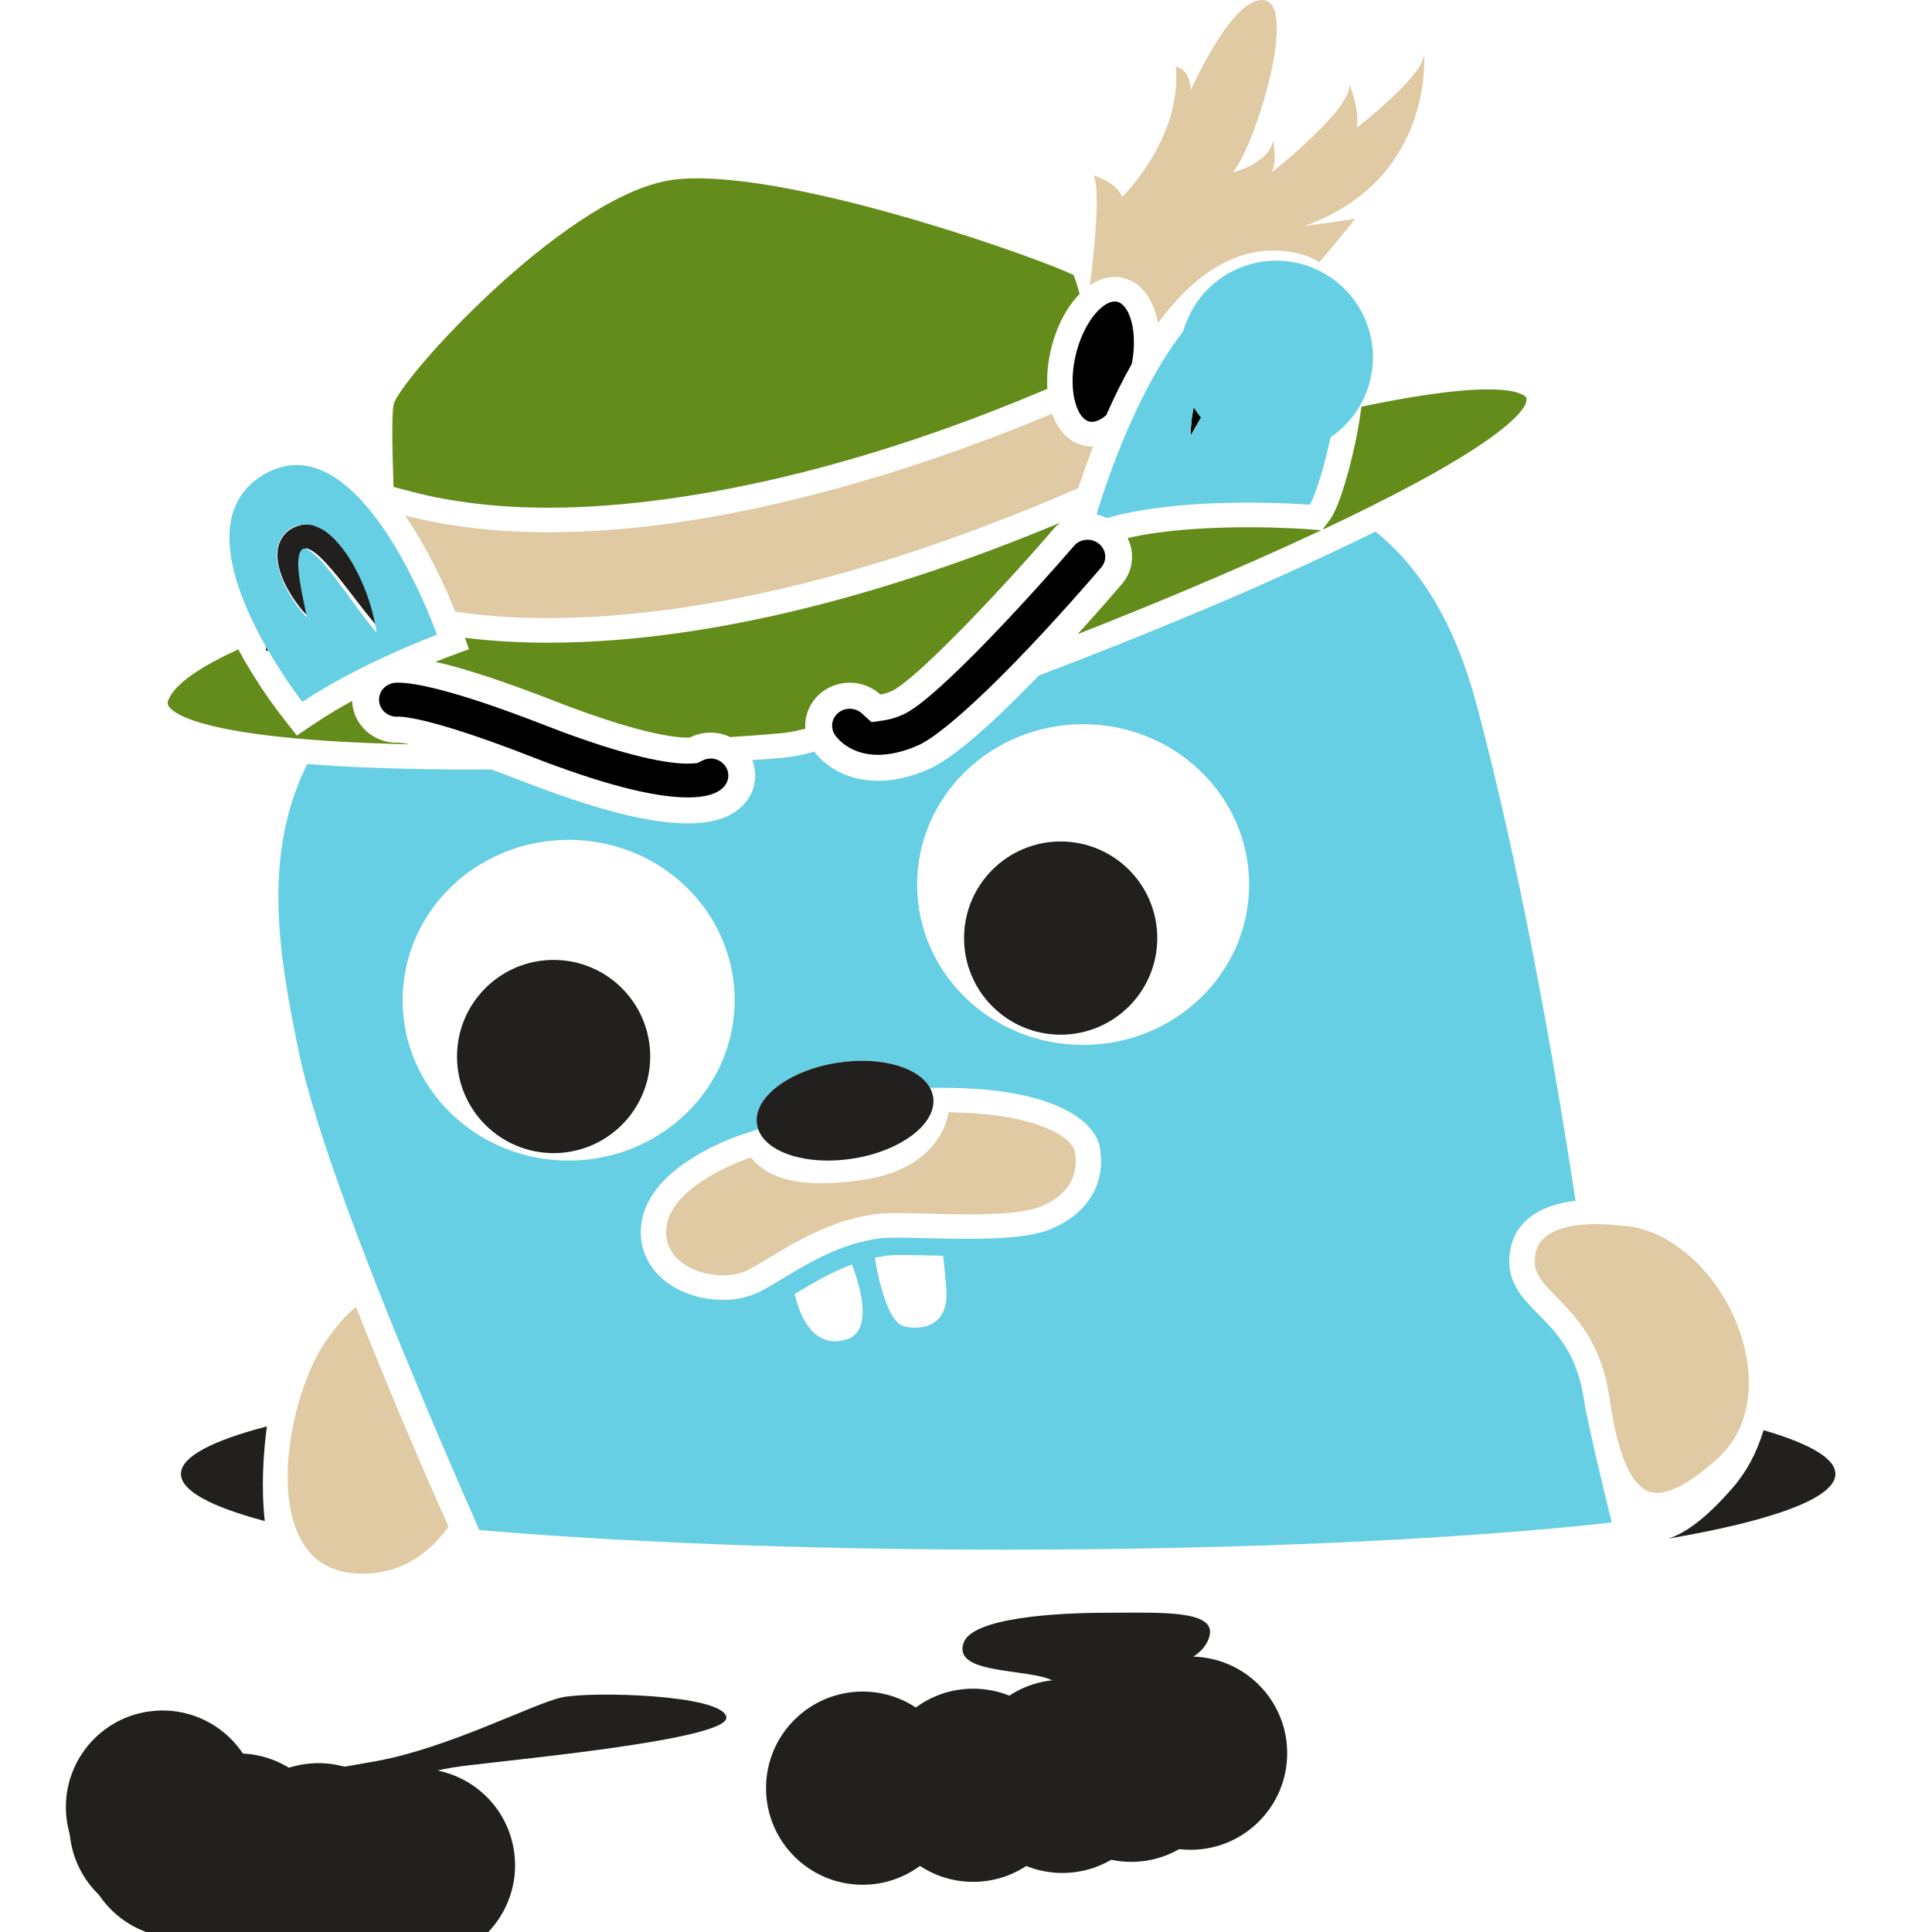 <?xml version="1.0" encoding="UTF-8"?>
<svg width="20px" height="20px" viewBox="0 0 20 20" version="1.1" xmlns="http://www.w3.org/2000/svg" xmlns:xlink="http://www.w3.org/1999/xlink">
    <title>Jaeger</title>
    <g id="Jaeger" stroke="none" stroke-width="1" fill="none" fill-rule="evenodd">
        <g transform="translate(0, -0)">
            <polygon id="Frame" points="0 0 20 0 20 20 0 20"></polygon>
            <g id="jaeger" transform="translate(1.115, 0)">
                <path d="M10.097,7.497 C9.148,7.497 8.378,8.241 8.378,9.157 C8.378,10.074 9.148,10.817 10.097,10.817 C11.046,10.817 11.816,10.074 11.816,9.157 C11.816,8.241 11.046,7.497 10.097,7.497 L10.097,7.497 Z M9.865,10.234 C9.566,10.234 9.323,10 9.323,9.711 C9.323,9.422 9.566,9.187 9.865,9.187 C10.164,9.187 10.407,9.422 10.407,9.711 C10.407,10 10.164,10.234 9.865,10.234 Z M9.79,11.432 C9.513,11.323 9.148,11.266 8.706,11.262 L8.512,11.26 C8.397,11.055 8.032,10.943 7.615,10.993 C8.032,10.943 8.397,11.055 8.512,11.26 C8.536,11.304 8.549,11.353 8.548,11.403 C8.545,11.649 8.221,11.894 7.78,11.982 C7.77,11.984 7.759,11.986 7.748,11.988 L7.718,11.993 C7.244,12.069 6.82,11.934 6.734,11.689 L6.574,11.742 C6.476,11.774 5.606,12.073 5.526,12.661 C5.496,12.848 5.554,13.038 5.684,13.18 C5.84,13.353 6.096,13.456 6.369,13.456 C6.516,13.456 6.653,13.425 6.764,13.365 C6.833,13.328 6.908,13.283 6.986,13.236 C7.255,13.073 7.59,12.87 7.995,12.819 C8.031,12.814 8.092,12.812 8.175,12.812 C8.265,12.812 8.373,12.814 8.488,12.817 C8.621,12.821 8.771,12.824 8.917,12.824 C9.346,12.824 9.604,12.792 9.779,12.716 C10.15,12.557 10.333,12.245 10.271,11.883 C10.24,11.702 10.069,11.542 9.79,11.432 L9.79,11.432 Z M9.672,12.485 C9.511,12.555 9.219,12.571 8.917,12.571 C8.651,12.571 8.376,12.558 8.175,12.558 C8.087,12.558 8.014,12.561 7.96,12.567 C7.373,12.642 6.931,12.986 6.637,13.143 C6.554,13.184 6.462,13.205 6.369,13.202 C6.074,13.202 5.739,13.03 5.785,12.695 C5.848,12.246 6.658,11.982 6.658,11.982 C6.763,12.106 6.94,12.249 7.39,12.249 C7.508,12.249 7.646,12.239 7.806,12.216 C8.652,12.096 8.703,11.515 8.703,11.515 C9.617,11.523 9.987,11.775 10.012,11.924 C10.036,12.059 10.036,12.328 9.672,12.485 L9.672,12.485 Z" id="Shape"></path>
                <path d="M7.704,13.09 C7.484,13.172 7.288,13.289 7.119,13.391 L7.112,13.396 C7.151,13.57 7.281,13.972 7.643,13.868 C7.83,13.814 7.834,13.593 7.794,13.391 C7.772,13.289 7.742,13.188 7.704,13.09 L7.704,13.09 Z M8.648,12.999 C8.614,12.999 8.581,12.998 8.547,12.997 C8.433,12.994 8.325,12.992 8.236,12.992 C8.139,12.992 8.093,12.995 8.071,12.998 C8.027,13.003 7.984,13.011 7.941,13.02 C7.956,13.113 7.984,13.257 8.025,13.391 C8.074,13.549 8.142,13.693 8.232,13.726 C8.326,13.76 8.688,13.791 8.683,13.391 L8.681,13.345 C8.672,13.229 8.661,13.114 8.648,13 L8.648,12.999 Z M4.616,11.46 C4.423,11.46 4.244,11.361 4.147,11.199 C4.05,11.037 4.05,10.837 4.147,10.675 C4.244,10.514 4.423,10.414 4.616,10.414 C4.916,10.414 5.158,10.648 5.158,10.937 C5.158,11.226 4.916,11.46 4.616,11.46 L4.616,11.46 Z" id="Shape"></path>
                <path d="M4.698,17.572 C4.404,17.637 3.538,18.091 2.79,18.229 C2.042,18.367 1.395,18.44 1.168,18.521 C0.941,18.603 0.765,18.765 1.21,18.927 C1.656,19.09 3.816,19.147 4.009,18.927 C4.202,18.708 3.876,18.613 3.404,18.619 C3.068,18.623 3.109,18.51 3.11,18.497 C3.11,18.497 3.131,18.355 3.647,18.286 C4.164,18.217 6.446,18.01 6.404,17.775 C6.362,17.539 4.992,17.507 4.698,17.572 Z" id="Path" fill="#221F1F" fill-rule="nonzero"></path>
                <circle id="Oval" fill="#221F1F" fill-rule="nonzero" transform="translate(3.217, 19.309) rotate(-12.278) translate(-3.217, -19.309)" cx="3.217" cy="19.309" r="1"></circle>
                <circle id="Oval" fill="#221F1F" fill-rule="nonzero" transform="translate(2.181, 19.252) rotate(-4.551) translate(-2.181, -19.252)" cx="2.181" cy="19.252" r="1"></circle>
                <circle id="Oval" fill="#221F1F" fill-rule="nonzero" transform="translate(1.353, 19.152) rotate(-7.758) translate(-1.353, -19.152)" cx="1.353" cy="19.152" r="1"></circle>
                <circle id="Oval" fill="#221F1F" fill-rule="nonzero" transform="translate(0.742, 19.061) rotate(-8.26) translate(-0.742, -19.061)" cx="0.742" cy="19.061" r="1"></circle>
                <circle id="Oval" fill="#221F1F" fill-rule="nonzero" transform="translate(0.603, 18.895) rotate(-8.26) translate(-0.603, -18.895)" cx="0.603" cy="18.895" r="1"></circle>
                <circle id="Oval" fill="#221F1F" fill-rule="nonzero" transform="translate(0.567, 18.707) rotate(-8.261) translate(-0.567, -18.707)" cx="0.567" cy="18.707" r="1"></circle>
                <path d="M9.186,17.799 C8.673,17.823 7.514,17.766 7.354,18.026 C7.194,18.286 7.824,18.383 8.816,18.302 C9.808,18.221 11.212,18.115 11.271,17.823 C11.33,17.531 11.01,17.588 10.976,17.401 C10.943,17.215 11.33,17.215 11.405,16.938 C11.481,16.662 10.884,16.695 10.355,16.695 C9.825,16.695 8.942,16.744 8.858,17.012 C8.774,17.279 9.262,17.279 9.606,17.344 C9.951,17.409 9.85,17.531 9.85,17.531 C9.833,17.701 9.699,17.775 9.186,17.799 L9.186,17.799 Z" id="Path" fill="#221F1F" fill-rule="nonzero"></path>
                <ellipse id="Oval" fill="#221F1F" fill-rule="nonzero" cx="7.815" cy="18.511" rx="1" ry="1"></ellipse>
                <ellipse id="Oval" fill="#221F1F" fill-rule="nonzero" cx="8.959" cy="18.481" rx="1" ry="1"></ellipse>
                <ellipse id="Oval" fill="#221F1F" fill-rule="nonzero" cx="9.883" cy="18.389" rx="1" ry="1"></ellipse>
                <ellipse id="Oval" fill="#221F1F" fill-rule="nonzero" cx="10.595" cy="18.274" rx="1" ry="1"></ellipse>
                <ellipse id="Oval" fill="#221F1F" fill-rule="nonzero" cx="11.21" cy="18.149" rx="1" ry="1"></ellipse>
                <path d="M0.758,15.258 C0.758,15.433 1.071,15.598 1.626,15.746 C1.587,15.395 1.611,15.041 1.648,14.766 C1.079,14.914 0.758,15.081 0.758,15.258 L0.758,15.258 Z M17.141,14.805 C17.075,15.031 16.966,15.235 16.823,15.4 C16.572,15.69 16.352,15.864 16.156,15.928 C17.241,15.741 17.885,15.509 17.885,15.258 C17.885,15.097 17.618,14.944 17.141,14.805 L17.141,14.805 Z" id="Shape" fill="#221F1F" fill-rule="nonzero"></path>
                <path d="M15.285,14.506 C15.216,14.017 15,13.798 14.81,13.605 C14.633,13.425 14.465,13.255 14.519,12.942 C14.569,12.654 14.807,12.476 15.195,12.43 C14.959,10.89 14.613,8.946 14.169,7.288 C13.947,6.461 13.596,5.885 13.125,5.503 C12.498,5.809 11.861,6.097 11.215,6.365 C10.693,6.583 10.168,6.792 9.639,6.993 C9.226,7.421 8.775,7.843 8.498,7.963 C8.301,8.049 8.126,8.083 7.974,8.083 C7.644,8.083 7.422,7.924 7.314,7.781 C7.219,7.808 7.121,7.828 7.022,7.841 C6.941,7.849 6.822,7.859 6.672,7.869 C6.729,8.015 6.707,8.185 6.597,8.313 C6.475,8.454 6.28,8.524 6.004,8.524 C5.606,8.524 5.039,8.378 4.281,8.082 C4.179,8.042 4.076,8.003 3.973,7.966 L3.799,7.966 L3.799,7.966 C3.075,7.966 2.509,7.944 2.066,7.909 C1.58,8.88 1.791,9.957 1.969,10.847 C2.139,11.7 2.73,13.217 3.279,14.521 C3.482,15.005 3.68,15.459 3.847,15.839 C5.332,15.966 7.235,16.042 9.31,16.042 C11.779,16.042 14.004,15.934 15.57,15.761 C15.456,15.307 15.311,14.676 15.286,14.516 L15.285,14.506 L15.285,14.506 Z M3.053,10.354 C3.053,9.761 3.38,9.213 3.912,8.916 C4.444,8.62 5.099,8.62 5.631,8.916 C6.163,9.213 6.49,9.761 6.49,10.354 C6.49,11.271 5.721,12.014 4.771,12.014 C3.822,12.014 3.053,11.271 3.053,10.354 Z M7.643,13.868 C7.282,13.972 7.151,13.57 7.112,13.395 L7.12,13.391 C7.289,13.289 7.484,13.172 7.704,13.09 C7.73,13.158 7.77,13.271 7.794,13.391 C7.834,13.593 7.831,13.814 7.643,13.868 L7.643,13.868 Z M8.232,13.726 C8.142,13.693 8.074,13.549 8.026,13.391 C7.989,13.269 7.961,13.146 7.941,13.02 C7.984,13.011 8.027,13.003 8.071,12.998 C8.093,12.995 8.139,12.992 8.237,12.992 C8.326,12.992 8.433,12.994 8.547,12.997 L8.648,13 C8.658,13.075 8.668,13.185 8.681,13.345 L8.683,13.391 C8.688,13.791 8.326,13.76 8.232,13.726 L8.232,13.726 Z M9.779,12.716 C9.604,12.792 9.346,12.824 8.917,12.824 C8.771,12.824 8.621,12.821 8.488,12.818 C8.374,12.814 8.265,12.812 8.175,12.812 C8.092,12.812 8.032,12.814 7.996,12.819 C7.59,12.87 7.255,13.073 6.987,13.236 C6.908,13.283 6.834,13.328 6.764,13.365 C6.643,13.427 6.507,13.458 6.369,13.456 C6.097,13.456 5.84,13.353 5.684,13.18 C5.554,13.038 5.496,12.848 5.526,12.661 C5.607,12.073 6.476,11.774 6.575,11.742 L6.734,11.69 C6.729,11.675 6.725,11.66 6.722,11.644 C6.675,11.37 7.045,11.083 7.548,11.002 C7.571,10.999 7.593,10.995 7.615,10.993 C8.032,10.943 8.398,11.055 8.512,11.26 L8.706,11.262 C9.148,11.265 9.513,11.323 9.79,11.432 C10.069,11.543 10.24,11.702 10.271,11.883 C10.334,12.245 10.15,12.557 9.779,12.716 L9.779,12.716 Z M10.097,10.817 C9.148,10.817 8.379,10.074 8.379,9.157 C8.379,8.241 9.148,7.497 10.097,7.497 C11.047,7.497 11.816,8.241 11.816,9.157 C11.816,10.074 11.047,10.817 10.097,10.817 Z" id="Shape" fill="#67CFE3" fill-rule="nonzero"></path>
                <path d="M12.298,3.565 L12.285,3.543 L12.269,3.522 C12.245,3.496 12.216,3.475 12.185,3.459 L12.178,3.456 L12.175,3.454 L12.163,3.449 L12.162,3.449 L12.159,3.448 L12.142,3.442 L12.107,3.43 C12.084,3.422 12.057,3.419 12.032,3.414 C12.007,3.41 11.98,3.41 11.954,3.408 C11.927,3.409 11.901,3.411 11.875,3.415 C11.775,3.433 11.682,3.476 11.605,3.541 C11.533,3.599 11.479,3.666 11.435,3.733 C11.348,3.867 11.299,4 11.267,4.115 C11.235,4.231 11.221,4.329 11.216,4.398 C11.212,4.432 11.212,4.46 11.212,4.478 L11.212,4.507 L11.266,4.412 C11.3,4.353 11.348,4.269 11.407,4.172 C11.466,4.075 11.537,3.965 11.624,3.865 C11.667,3.815 11.714,3.769 11.764,3.733 C11.815,3.698 11.866,3.673 11.918,3.665 C11.931,3.664 11.944,3.663 11.957,3.662 C11.97,3.663 11.983,3.662 11.996,3.664 C12.01,3.667 12.024,3.667 12.037,3.671 L12.071,3.68 L12.081,3.685 L12.08,3.683 L12.081,3.683 C12.081,3.684 12.082,3.685 12.082,3.685 L12.084,3.686 L12.087,3.687 L12.085,3.687 C12.085,3.687 12.084,3.687 12.084,3.686 C12.085,3.687 12.086,3.69 12.088,3.693 C12.095,3.705 12.1,3.729 12.103,3.756 C12.106,3.812 12.099,3.875 12.089,3.936 C12.078,3.997 12.065,4.056 12.051,4.111 C12.025,4.22 11.999,4.313 11.982,4.38 C11.964,4.445 11.955,4.484 11.955,4.484 C11.955,4.484 11.985,4.457 12.029,4.402 C12.074,4.348 12.134,4.269 12.194,4.164 C12.223,4.112 12.253,4.053 12.279,3.987 C12.305,3.921 12.329,3.848 12.336,3.759 C12.341,3.708 12.334,3.657 12.318,3.608 C12.313,3.593 12.306,3.579 12.298,3.565 L12.298,3.565 Z" id="Path" fill="#000000" fill-rule="nonzero"></path>
                <polygon id="Path" fill="#000000" fill-rule="nonzero" points="12.082 3.685 12.081 3.685 12.083 3.686 12.084 3.686 12.083 3.686"></polygon>
                <path d="M1.639,6.737 L1.664,6.737 C1.656,6.723 1.647,6.71 1.639,6.696 L1.639,6.737 L1.639,6.737 Z M1.861,6.094 C1.915,6.192 1.971,6.266 2.013,6.316 C2.034,6.341 2.053,6.359 2.065,6.372 L2.084,6.391 L2.063,6.295 C2.05,6.234 2.031,6.148 2.013,6.048 C2.003,5.996 1.996,5.943 1.992,5.89 C1.987,5.84 1.99,5.788 2.002,5.739 C2.006,5.722 2.014,5.707 2.024,5.693 C2.031,5.687 2.04,5.682 2.05,5.68 L2.059,5.678 L2.073,5.676 C2.076,5.675 2.071,5.678 2.071,5.678 C2.07,5.679 2.068,5.679 2.066,5.679 L2.064,5.679 L2.066,5.68 C2.068,5.681 2.071,5.681 2.073,5.681 C2.087,5.685 2.107,5.695 2.129,5.71 C2.173,5.74 2.219,5.786 2.264,5.833 C2.307,5.881 2.35,5.931 2.391,5.981 C2.472,6.082 2.546,6.18 2.612,6.265 C2.686,6.361 2.763,6.456 2.843,6.548 L2.839,6.522 C2.836,6.505 2.833,6.481 2.826,6.45 C2.783,6.244 2.706,6.046 2.599,5.861 C2.562,5.798 2.521,5.737 2.475,5.68 C2.424,5.614 2.363,5.556 2.294,5.506 C2.25,5.476 2.201,5.454 2.149,5.439 C2.133,5.435 2.117,5.432 2.101,5.43 L2.089,5.429 L2.073,5.429 C2.052,5.429 2.031,5.43 2.01,5.433 L1.997,5.437 L1.983,5.44 L1.965,5.445 L1.96,5.447 L1.949,5.452 C1.89,5.474 1.841,5.513 1.808,5.563 C1.78,5.606 1.763,5.654 1.759,5.704 C1.753,5.779 1.763,5.854 1.788,5.926 C1.808,5.989 1.834,6.045 1.861,6.094 L1.861,6.094 Z" id="Shape" fill="#221F1F" fill-rule="nonzero"></path>
                <path d="M2.642,16.29 C3.045,16.29 3.329,16.079 3.528,15.804 C3.192,15.052 2.872,14.293 2.57,13.528 C2.473,13.608 2.362,13.727 2.242,13.907 C1.942,14.356 1.696,15.399 2.006,15.949 C2.136,16.179 2.344,16.291 2.642,16.291 L2.642,16.29 Z M16.866,13.706 C16.63,13.116 16.128,12.696 15.645,12.687 L15.628,12.685 C15.627,12.685 15.534,12.672 15.41,12.672 C15.146,12.672 14.824,12.726 14.779,12.984 C14.748,13.164 14.829,13.255 15.001,13.429 C15.197,13.629 15.465,13.902 15.546,14.471 C15.638,15.124 15.803,15.455 16.036,15.455 C16.145,15.455 16.343,15.392 16.672,15.092 C17.076,14.722 17.037,14.133 16.866,13.706 Z" id="Shape" fill="#DFCAA3" fill-rule="nonzero"></path>
                <ellipse id="Oval" fill="#221F1F" fill-rule="nonzero" cx="4.616" cy="10.937" rx="1" ry="1"></ellipse>
                <ellipse id="Oval" fill="#221F1F" fill-rule="nonzero" cx="9.865" cy="9.711" rx="1" ry="1"></ellipse>
                <path d="M3.146,5.09 C3.569,5.2 4.047,5.256 4.568,5.256 C5.403,5.256 7.177,5.099 9.671,4.049 L9.727,4.025 C9.72,3.892 9.731,3.759 9.762,3.629 C9.817,3.386 9.927,3.18 10.061,3.043 C10.044,2.977 10.023,2.912 9.999,2.848 C9.711,2.699 7.339,1.846 6.102,1.846 C5.978,1.846 5.87,1.855 5.78,1.873 C4.684,2.088 3.018,3.93 2.958,4.191 C2.94,4.304 2.945,4.658 2.959,5.041 L3.146,5.09 Z M3.125,7.705 C3.09,7.697 3.054,7.691 3.018,7.688 C2.893,7.695 2.771,7.653 2.68,7.571 C2.588,7.49 2.534,7.376 2.53,7.256 C2.406,7.324 2.282,7.397 2.165,7.475 L1.958,7.614 L1.806,7.42 C1.76,7.362 1.547,7.085 1.352,6.722 C0.985,6.889 0.698,7.072 0.628,7.245 C0.615,7.278 0.621,7.296 0.634,7.315 C0.694,7.4 1.05,7.659 3.125,7.705 L3.125,7.705 Z M7.434,7.137 C7.613,7.027 7.846,7.049 7.999,7.19 C8.041,7.182 8.082,7.17 8.12,7.152 C8.347,7.047 9.166,6.202 9.789,5.479 C9.811,5.453 9.836,5.43 9.863,5.41 C8.441,6.004 6.452,6.653 4.559,6.653 C4.255,6.653 3.966,6.636 3.698,6.602 L3.74,6.72 L3.503,6.808 C3.501,6.809 3.46,6.824 3.392,6.851 C3.697,6.92 4.109,7.055 4.626,7.257 C5.573,7.626 5.935,7.64 6.026,7.635 C6.156,7.569 6.312,7.567 6.444,7.63 C6.628,7.619 6.811,7.605 6.995,7.588 C7.071,7.578 7.147,7.563 7.222,7.543 C7.21,7.38 7.292,7.224 7.434,7.137 L7.434,7.137 Z M12.946,4.421 C12.877,4.818 12.745,5.254 12.657,5.373 L12.575,5.484 C12.909,5.328 13.239,5.163 13.564,4.989 C14.547,4.456 14.669,4.223 14.683,4.164 C14.693,4.126 14.683,4.114 14.679,4.109 C14.668,4.096 14.599,4.031 14.288,4.031 C13.949,4.031 13.474,4.106 12.978,4.21 C12.969,4.28 12.959,4.351 12.946,4.421 L12.946,4.421 Z M12.563,5.489 L12.421,5.478 C12.419,5.478 12.159,5.458 11.805,5.458 C11.439,5.458 10.955,5.479 10.558,5.57 C10.634,5.722 10.617,5.909 10.498,6.047 C10.401,6.16 10.237,6.349 10.04,6.565 C10.398,6.424 10.755,6.28 11.11,6.131 C11.64,5.909 12.129,5.693 12.563,5.489 L12.563,5.489 Z" id="Shape" fill="#648C1A" fill-rule="nonzero"></path>
                <path d="M9.776,4.282 C8.78,4.702 6.597,5.51 4.568,5.51 C4.054,5.51 3.55,5.458 3.078,5.336 C3.127,5.408 3.176,5.484 3.224,5.566 C3.399,5.864 3.528,6.158 3.598,6.332 C3.916,6.378 4.238,6.4 4.559,6.398 C5.725,6.398 7.547,6.141 10.046,5.054 C10.086,4.935 10.138,4.786 10.202,4.621 L10.187,4.622 C10.161,4.622 10.134,4.619 10.108,4.613 C9.953,4.58 9.838,4.458 9.776,4.282 L9.776,4.282 Z" id="Path" fill="#DFCAA3" fill-rule="nonzero"></path>
                <path d="M1.663,6.737 C1.843,7.047 2.015,7.266 2.015,7.266 C2.619,6.862 3.409,6.571 3.409,6.571 C3.409,6.571 3.389,6.513 3.35,6.419 C3.291,6.271 3.225,6.126 3.153,5.983 C3.121,5.918 3.087,5.854 3.052,5.791 C2.991,5.682 2.923,5.57 2.85,5.463 C2.607,5.112 2.3,4.814 1.956,4.814 C1.847,4.814 1.735,4.844 1.62,4.91 C0.988,5.28 1.315,6.125 1.639,6.696 L1.663,6.737 L1.663,6.737 Z M1.753,5.704 C1.757,5.654 1.773,5.606 1.8,5.563 C1.831,5.513 1.878,5.474 1.933,5.452 L1.943,5.447 L1.948,5.445 L1.966,5.44 L1.978,5.437 L1.991,5.433 C2.011,5.43 2.031,5.429 2.051,5.428 L2.066,5.429 L2.078,5.43 C2.093,5.433 2.108,5.435 2.123,5.439 C2.179,5.455 2.223,5.48 2.261,5.506 C2.334,5.561 2.386,5.62 2.432,5.68 C2.479,5.74 2.516,5.801 2.55,5.861 C2.652,6.046 2.725,6.244 2.766,6.45 C2.773,6.481 2.776,6.505 2.779,6.522 L2.782,6.548 C2.782,6.548 2.757,6.52 2.719,6.471 C2.679,6.421 2.625,6.35 2.563,6.265 C2.5,6.18 2.43,6.082 2.353,5.981 C2.314,5.93 2.274,5.881 2.232,5.833 C2.194,5.788 2.151,5.747 2.103,5.71 C2.088,5.698 2.07,5.688 2.051,5.681 C2.049,5.681 2.046,5.68 2.044,5.68 L2.042,5.679 L2.045,5.679 C2.046,5.679 2.048,5.679 2.049,5.678 C2.049,5.678 2.054,5.675 2.051,5.676 L2.037,5.678 L2.029,5.68 C2.02,5.682 2.012,5.687 2.005,5.693 C1.995,5.707 1.987,5.722 1.983,5.738 C1.972,5.788 1.969,5.839 1.974,5.89 C1.978,5.945 1.986,5.998 1.994,6.048 C2.011,6.148 2.03,6.234 2.042,6.295 C2.055,6.355 2.062,6.391 2.062,6.391 C2.062,6.391 2.055,6.385 2.043,6.372 C2.032,6.359 2.014,6.341 1.995,6.316 C1.939,6.247 1.89,6.172 1.85,6.094 C1.822,6.04 1.799,5.984 1.78,5.926 C1.757,5.854 1.748,5.779 1.753,5.704 L1.753,5.704 Z M1.956,4.687 L1.956,4.814 L1.956,4.687 Z" id="Shape" fill="#67CFE3" fill-rule="nonzero"></path>
                <path d="M10.425,2.867 C10.452,2.867 10.478,2.869 10.504,2.875 C10.697,2.916 10.828,3.096 10.872,3.345 C11.24,2.845 11.642,2.593 12.071,2.593 C12.252,2.593 12.411,2.634 12.544,2.714 C12.771,2.447 12.915,2.264 12.915,2.264 C12.745,2.294 12.389,2.339 12.389,2.339 C13.736,1.86 13.627,0.559 13.627,0.559 C13.627,0.783 12.931,1.322 12.931,1.322 C12.962,1.127 12.854,0.873 12.854,0.873 C12.884,1.127 12.049,1.785 12.049,1.785 C12.11,1.666 12.064,1.456 12.064,1.456 C12.017,1.696 11.646,1.785 11.646,1.785 C11.878,1.516 12.311,0.095 11.986,0.006 C11.661,-0.084 11.212,0.933 11.212,0.933 C11.197,0.693 11.057,0.693 11.057,0.693 C11.12,1.441 10.5,2.04 10.5,2.04 C10.454,1.89 10.206,1.815 10.206,1.815 C10.286,1.982 10.195,2.739 10.167,2.954 C10.249,2.898 10.337,2.867 10.426,2.867 L10.425,2.867 Z" id="Path" fill="#DFCAA3" fill-rule="nonzero"></path>
                <path d="M10.094,4.321 L10.095,4.322 C10.102,4.329 10.109,4.336 10.116,4.341 L10.123,4.346 L10.139,4.356 C10.152,4.362 10.167,4.366 10.181,4.367 C10.19,4.367 10.199,4.367 10.208,4.366 C10.258,4.355 10.303,4.33 10.338,4.295 C10.417,4.115 10.504,3.939 10.601,3.767 C10.667,3.429 10.578,3.151 10.447,3.123 C10.44,3.122 10.433,3.121 10.425,3.121 C10.291,3.121 10.096,3.347 10.019,3.683 C9.963,3.927 9.989,4.144 10.055,4.265 L10.055,4.266 C10.065,4.286 10.078,4.304 10.094,4.321 L10.094,4.321 Z" id="Path" fill="#000000" fill-rule="nonzero"></path>
                <circle id="Oval" fill="#67CFE3" fill-rule="nonzero" transform="translate(12.098, 3.7) rotate(-68.467) translate(-12.098, -3.7)" cx="12.099" cy="3.699" r="1"></circle>
                <polygon id="Path" fill="#67CFE3" fill-rule="nonzero" points="12.087 3.687 12.084 3.686 12.082 3.685 12.083 3.686 12.083 3.686 12.085 3.687"></polygon>
                <path d="M12.071,2.847 C11.305,2.847 10.74,3.962 10.446,4.719 C10.368,4.919 10.298,5.122 10.236,5.327 C10.273,5.334 10.309,5.346 10.344,5.363 C10.791,5.234 11.369,5.203 11.805,5.203 C12.175,5.203 12.443,5.225 12.443,5.225 C12.559,5.068 13.232,2.847 12.071,2.847 L12.071,2.847 Z M12.336,3.76 C12.329,3.838 12.31,3.915 12.279,3.988 C12.255,4.048 12.226,4.107 12.194,4.164 C12.146,4.248 12.091,4.327 12.029,4.402 C11.985,4.456 11.955,4.484 11.955,4.484 C11.955,4.484 11.964,4.446 11.982,4.38 C11.999,4.313 12.025,4.22 12.051,4.111 C12.065,4.056 12.078,3.997 12.088,3.936 C12.099,3.875 12.106,3.812 12.102,3.756 C12.102,3.734 12.097,3.713 12.088,3.693 C12.087,3.69 12.086,3.688 12.084,3.686 L12.083,3.686 L12.081,3.685 L12.07,3.68 L12.037,3.671 C12.024,3.667 12.01,3.667 11.996,3.664 C11.983,3.662 11.97,3.663 11.957,3.662 C11.944,3.663 11.93,3.664 11.917,3.665 C11.862,3.676 11.809,3.699 11.764,3.733 C11.714,3.769 11.667,3.815 11.624,3.865 C11.537,3.965 11.467,4.075 11.407,4.172 C11.348,4.269 11.3,4.353 11.266,4.412 L11.212,4.507 C11.212,4.507 11.211,4.497 11.212,4.478 C11.212,4.46 11.212,4.432 11.216,4.398 C11.221,4.329 11.235,4.231 11.267,4.115 C11.299,4 11.348,3.867 11.435,3.733 C11.479,3.666 11.533,3.599 11.605,3.541 C11.676,3.482 11.769,3.432 11.875,3.415 C11.901,3.411 11.928,3.409 11.954,3.408 C11.98,3.41 12.007,3.41 12.032,3.414 C12.057,3.419 12.084,3.422 12.107,3.43 L12.142,3.442 L12.159,3.448 L12.162,3.449 L12.163,3.449 L12.175,3.454 L12.178,3.456 L12.185,3.459 C12.19,3.459 12.252,3.498 12.269,3.522 L12.285,3.543 L12.298,3.565 C12.306,3.579 12.313,3.593 12.318,3.608 C12.338,3.665 12.339,3.715 12.336,3.76 L12.336,3.76 Z" id="Shape" fill="#67CFE3" fill-rule="nonzero"></path>
                <path d="M7.974,7.814 C8.099,7.814 8.237,7.782 8.384,7.718 C8.689,7.585 9.435,6.862 10.284,5.875 C10.315,5.84 10.33,5.793 10.326,5.747 C10.321,5.7 10.297,5.657 10.26,5.628 C10.183,5.566 10.068,5.576 10.003,5.651 C9.634,6.08 8.597,7.23 8.239,7.395 L8.234,7.397 C8.173,7.425 8.109,7.444 8.043,7.456 L7.907,7.476 L7.807,7.385 C7.746,7.33 7.655,7.321 7.584,7.364 C7.543,7.389 7.514,7.429 7.503,7.474 C7.493,7.52 7.502,7.568 7.528,7.607 C7.542,7.628 7.673,7.814 7.974,7.814 L7.974,7.814 Z M6.242,7.852 C6.212,7.853 6.183,7.86 6.157,7.873 L6.103,7.9 L6.043,7.904 C6.028,7.905 6.014,7.905 5.999,7.905 C5.829,7.905 5.411,7.853 4.522,7.506 C3.541,7.124 3.153,7.067 3.009,7.067 C2.992,7.067 2.975,7.068 2.958,7.07 C2.911,7.079 2.868,7.105 2.841,7.143 C2.813,7.181 2.803,7.229 2.812,7.275 C2.829,7.362 2.909,7.423 3.001,7.419 L3.021,7.418 L3.041,7.42 C3.149,7.428 3.496,7.486 4.386,7.833 C5.104,8.113 5.649,8.255 6.004,8.255 C6.189,8.255 6.317,8.217 6.382,8.141 C6.413,8.105 6.428,8.059 6.424,8.012 C6.419,7.966 6.396,7.923 6.358,7.893 C6.326,7.867 6.285,7.852 6.242,7.852 L6.242,7.852 Z" id="Shape" fill="#000000" fill-rule="nonzero"></path>
                <path d="M8.703,11.515 C8.703,11.515 8.652,12.096 7.806,12.216 C7.668,12.237 7.529,12.248 7.39,12.249 C6.94,12.249 6.763,12.106 6.658,11.982 C6.658,11.982 5.848,12.246 5.785,12.695 C5.739,13.03 6.074,13.202 6.369,13.202 C6.468,13.202 6.563,13.183 6.637,13.143 C6.931,12.986 7.373,12.642 7.961,12.567 C8.014,12.561 8.087,12.558 8.175,12.558 C8.376,12.558 8.651,12.571 8.917,12.571 C9.219,12.571 9.511,12.555 9.672,12.485 C10.036,12.328 10.036,12.059 10.012,11.924 C9.987,11.775 9.617,11.523 8.703,11.515 L8.703,11.515 Z" id="Path" fill="#DFCAA3" fill-rule="nonzero"></path>
                <path d="M7.718,11.993 L7.748,11.988 L7.781,11.982 C8.221,11.894 8.545,11.649 8.548,11.403 C8.549,11.353 8.536,11.304 8.512,11.26 C8.397,11.055 8.032,10.943 7.615,10.993 C7.593,10.996 7.57,10.999 7.548,11.002 C7.044,11.083 6.674,11.37 6.722,11.644 C6.724,11.659 6.729,11.675 6.734,11.69 C6.82,11.935 7.244,12.069 7.718,11.993 L7.718,11.993 Z" id="Shape" fill="#221F1F" fill-rule="nonzero"></path>
            </g>
        </g>
    </g>
</svg>